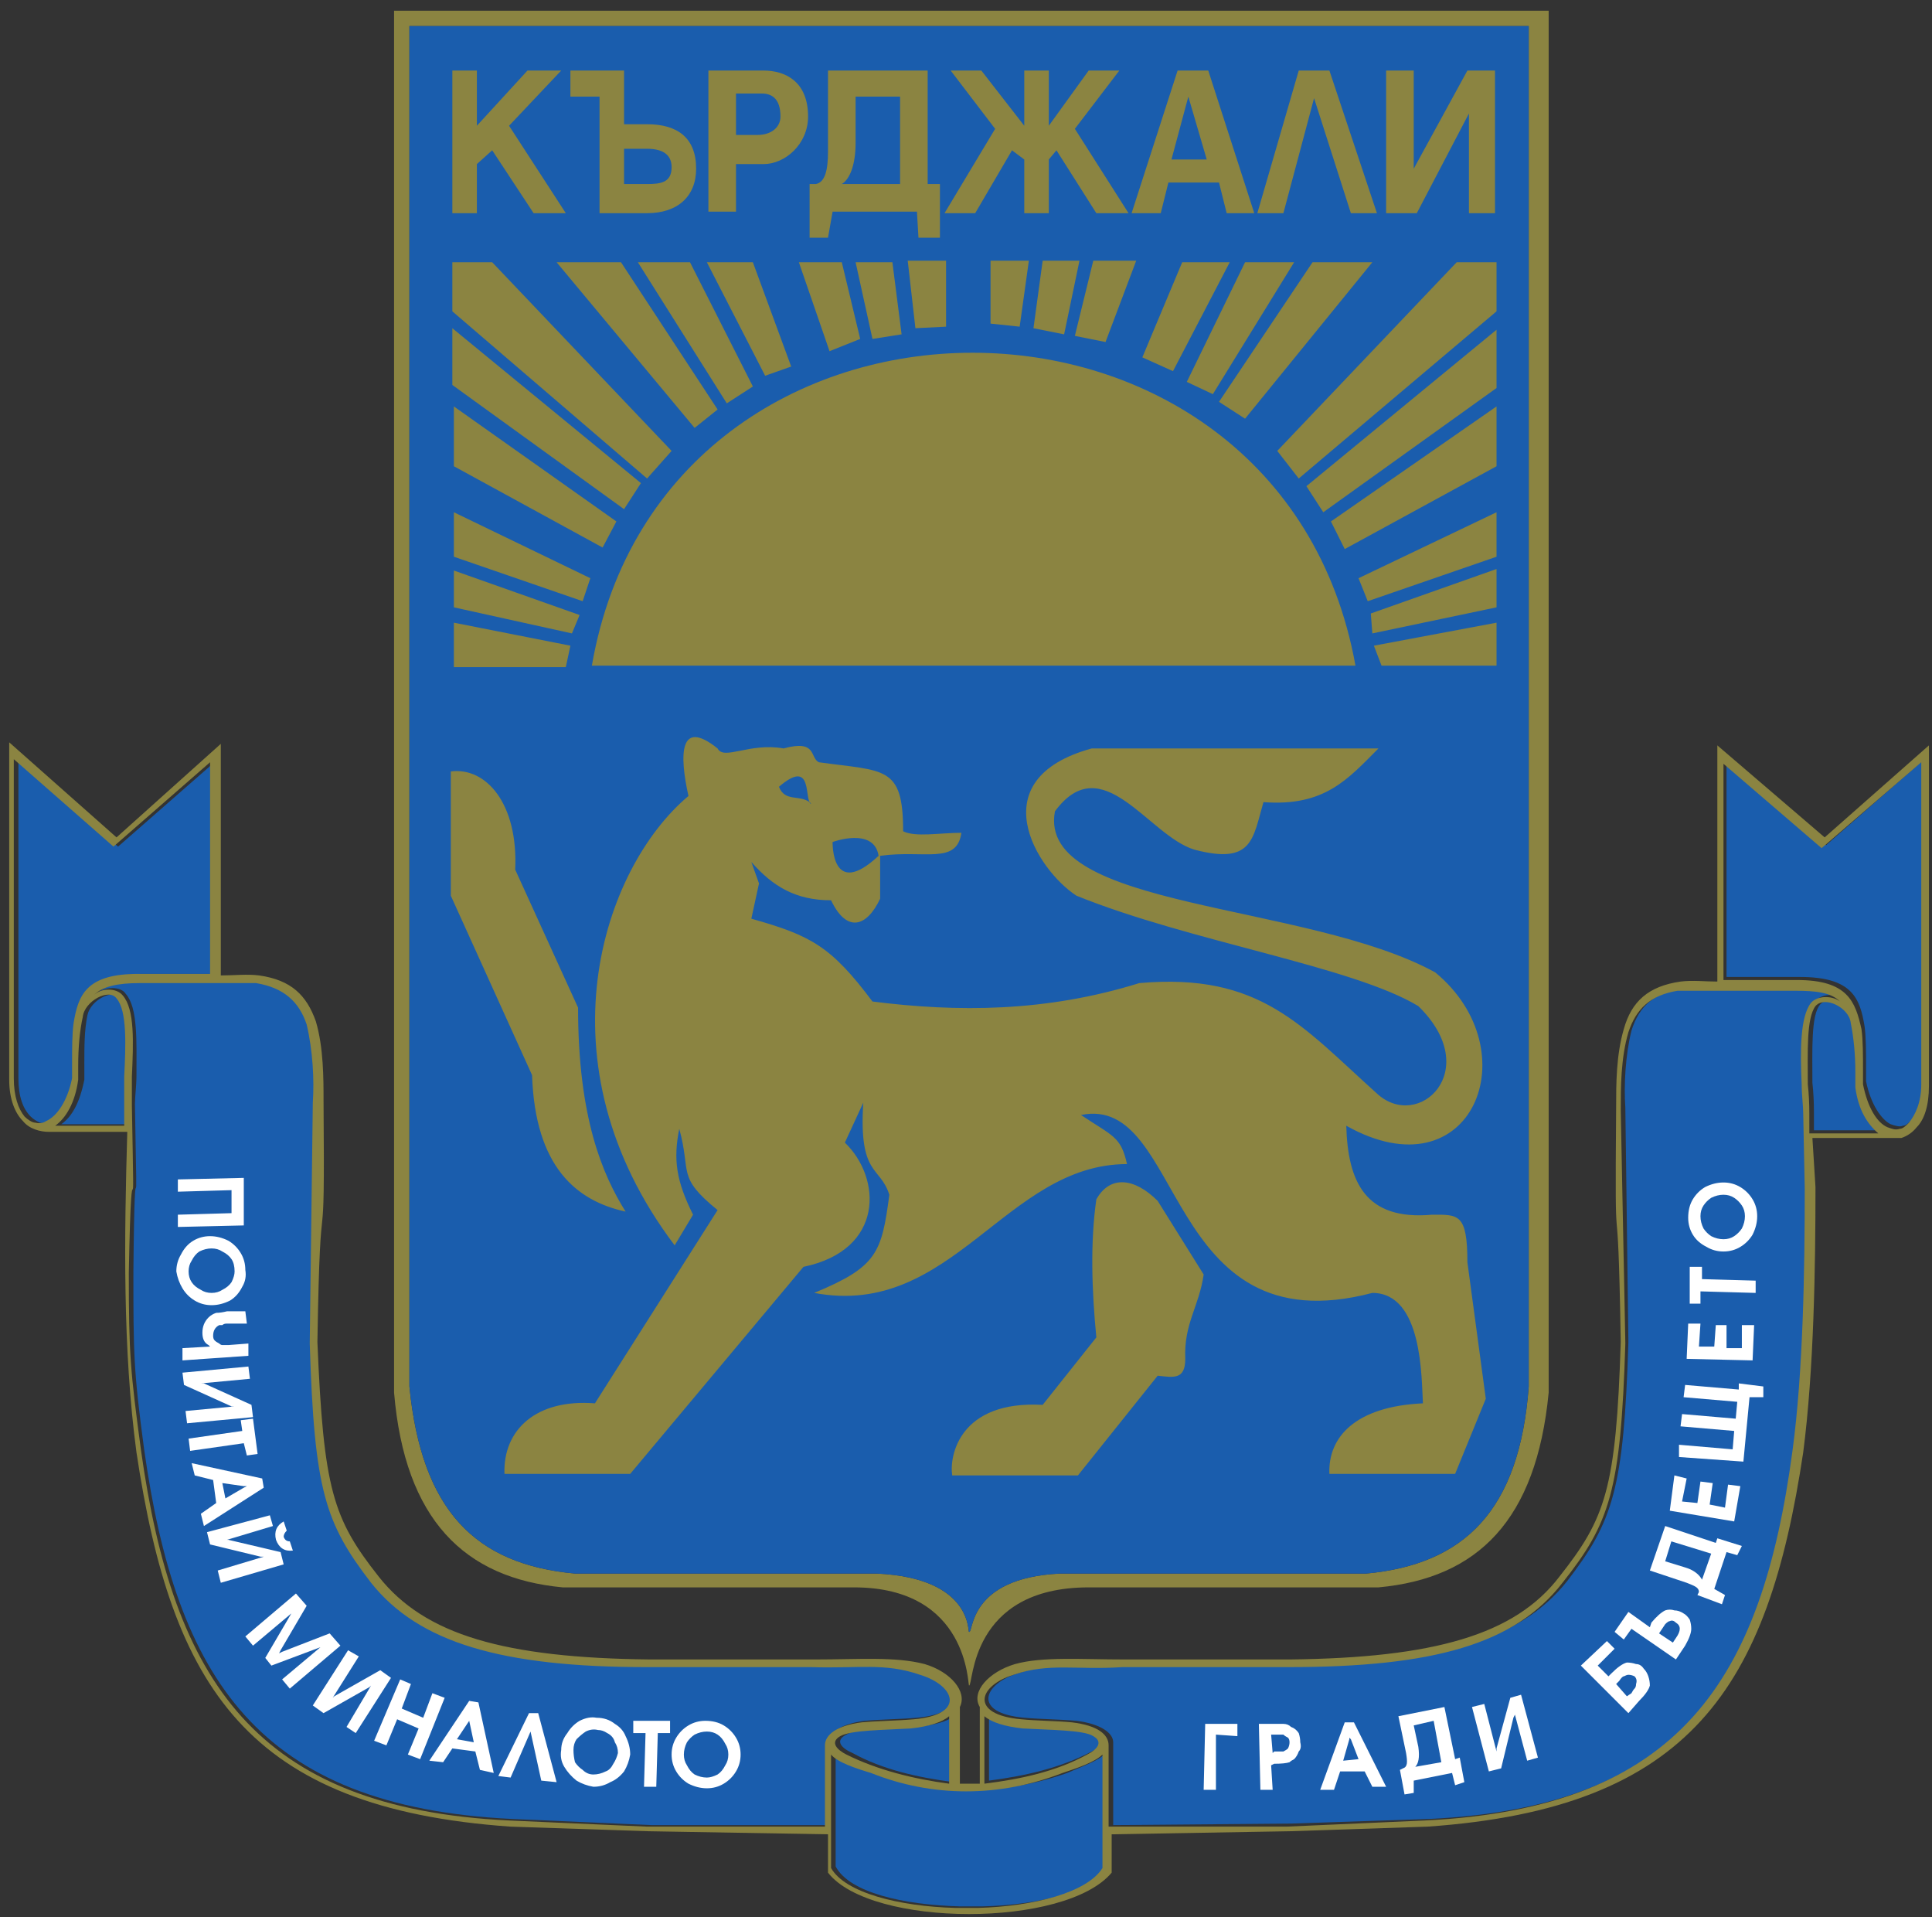 <svg version="1.2" xmlns="http://www.w3.org/2000/svg" viewBox="0 0 126 125" width="126" height="125">
	<rect x="0" y="0" width="126" height="125" fill="#333333" stroke="none"/>
	<title>Kardzhali-pdf</title>
	<style>
		.s0 { fill: #8b8441 } 
		.s1 { fill: #1a5dad } 
		.s2 { fill: #ffffff } 
	</style>
	<path id="Path 1" fill-rule="evenodd" class="s0" d="m101 0.7v90.1c-0.8 8.3-4.6 12.1-11.1 12.7h-18.9c-7.8 0-7.5 6.4-7.8 6.4-0.1 0 0-6.4-7.5-6.4h-19c-6.4-0.6-10.3-4.4-11-12.7v-90.1zm-74.3 1v88.7c0.8 8.1 4.3 11.6 10.8 12.2h19.7c6.3 0.3 5.9 3.9 6 3.8 0.3 0.1-0.1-3.5 5.9-3.8h20c6.4-0.6 10-4.1 10.6-12.2v-88.7z"/>
	<path id="Path 2" fill-rule="evenodd" class="s1" d="m99.7 1.7v88.7c-0.6 8.1-4.2 11.6-10.6 12.2h-20c-6 0.3-5.6 3.9-5.9 3.8-0.1 0.1 0.3-3.5-6-3.8h-19.7c-6.5-0.6-10-4.1-10.8-12.2v-88.7zm6.3 70.5c-0.1-1.4 0-3.4 0.4-5 0.5-1.6 1.5-2.5 3.3-2.7h7.6c1.4 0 2.4 0.1 2.9 0.7-0.4-0.5-1.5-0.4-1.8 0.1-0.8 0.8-0.7 3.1-0.6 5.3 0 0.7 0 1.3 0 1.9l0.1 4.9c0 5.3 0 11.9-0.7 17.1-2.1 14.9-7.4 23.3-24 24.1l-9 0.3-11.6 0.1v-5.4c0-0.6-0.8-1.2-2.4-1.4-1.1-0.1-2.3-0.1-3.4-0.2-3.4-0.3-2.7-2.2-0.4-2.9 2.3-0.8 4-0.4 7-0.5h10.8c9.5-0.1 14.9-1.6 18-5.5 3-3.9 3.7-6 4-15.6zm14.3-7.1q0 0.1 0 0.1 0 0 0-0.1zm-55.8 51v-4.3q0.6 0.5 2.4 0.7c1.8 0.1 4 0.1 4.6 0.5 0.8 0.5 0.3 0.9-0.3 1.2-2.1 1.1-4.4 1.6-6.7 1.9zm61-66.6v21c0 1.2-0.3 2-0.8 2.5-0.2 0.2-0.4 0.4-0.6 0.4-0.2 0.1-0.5 0-0.8-0.1-0.6-0.3-1.3-1.3-1.6-2.8 0-0.3 0-0.6 0-0.9 0-1 0-2-0.1-2.7-0.3-1.8-0.8-3.2-4.2-3.2h-4.8v-14.1l6.5 5.5zm-7.2 23q0-1-0.1-1.9c0-2.1-0.1-4.4 0.5-5.1 0.6-0.7 2.2 0.1 2.3 1.1q0.3 1.4 0.2 3.2 0 0.5 0 1c0.3 1.5 0.9 2.4 1.5 2.9h-4.4zm-55.7 51.8c-3.7-0.1-7.2-0.9-8.1-2.6v-7.4c0.4 0.5 1.6 0.9 2.6 1.3 2 0.7 4.1 1.1 6.2 1.1q3.2 0 6.3-1.1c0.9-0.4 2.1-0.8 2.5-1.3v7.4c-0.9 1.7-4.4 2.5-8 2.6-0.7 0-0.8 0-1.5 0zm-42.2-36.8c0.3 9.6 1 11.7 4 15.6 3.1 3.9 8.5 5.5 18 5.5h10.8c3 0.1 4.8-0.3 7 0.5 2.4 0.7 3 2.6-0.4 2.9-1.1 0.1-2.3 0.1-3.4 0.2-1.6 0.2-2.4 0.8-2.4 1.5v5.3h-11.5l-9.1-0.4c-16.6-0.8-21.9-9.2-24-24.1-0.7-5.2-0.7-6.3-0.7-11.6 0.1-10.7 0.3-0.2 0.1-10.9 0-0.5 0.1-1.2 0.1-1.9 0-2.2 0.1-4.4-0.7-5.3-0.3-0.5-1.4-0.5-1.9 0 0.6-0.6 1.6-0.8 3-0.8h7.6c1.9 0.3 2.8 1.2 3.3 2.7 0.4 1.7 0.5 3.6 0.4 5.1zm-14-22.7q0 0 0 0 0 0 0 0zm49.2 49.5c-0.7-0.3-1.2-0.8-0.4-1.2 0.6-0.4 2.8-0.4 4.6-0.5q1.8-0.2 2.4-0.7v4.3c-2.3-0.3-4.6-0.8-6.6-1.9zm-47.9-59.1l6.4-5.6v13.9h-4.8c-3.3 0-3.9 1.4-4.2 3.1-0.1 0.8-0.1 1.7-0.1 2.8 0 0.3 0 0.5 0 0.8-0.3 1.6-0.9 2.6-1.6 2.9q-0.4 0.2-0.8 0.1c-0.2-0.1-0.4-0.2-0.6-0.4-0.5-0.5-0.8-1.3-0.8-2.5v-20.8zm0.8 18.1h-4.5c0.7-0.5 1.2-1.4 1.5-2.9q0-0.5 0-1c0-1.2 0-2.2 0.2-3.2 0.2-1 1.7-1.8 2.3-1.1 0.6 0.7 0.6 3 0.5 5.1q-0.1 0.9 0 1.9z"/>
	<path id="Path 3" fill-rule="evenodd" class="s0" d="m49 59.9c3.9 1.1 5.2 1.8 7.9 5.4 5.5 0.7 11.3 0.7 17.4-1.2 7.9-0.7 10.6 2.8 15.5 7.2 2.7 2.5 7-1.5 2.7-5.7-4.3-2.6-14.9-4.2-22.3-7.2-2.6-1.7-6.3-7.6 1-9.6h18.7c-2 2-3.5 3.8-7.5 3.5-0.7 2.4-0.7 4.1-4.5 3.1-3-0.9-6-6.7-9.1-2.5-1.2 6.4 16.4 5.9 24.8 10.5 6.2 5.1 2.4 14.6-5.8 10 0.1 3.6 1.2 6.2 5.6 5.8 1.7 0 2.3-0.1 2.3 3.1l1.2 8.9-2 4.9h-8.2c-0.1-2.4 1.7-4.4 6.1-4.6-0.1-1.6 0-7.2-3.3-7.2-13.7 3.6-12.2-13-19-11.6 2.1 1.4 2.6 1.4 3 3.2-7.9 0-11.4 10.1-20.4 8.4 4.1-1.7 4.4-2.6 4.9-6.4-0.6-1.9-2-1.2-1.7-6l-1.2 2.6c2.4 2.3 2.6 7-2.7 8.1l-11.3 13.5h-8.2c-0.1-2.9 2.1-4.9 5.9-4.6l8-12.6c-2.7-2.2-1.7-2.4-2.5-5.3-0.4 2-0.2 3.4 0.9 5.6l-1.2 2c-9-11.9-4.7-24.6 0.9-29.3-0.6-2.7-0.6-5.1 1.9-3.1 0.4 0.8 2.1-0.4 4.3 0 2.2-0.6 1.7 0.6 2.3 0.9 4.3 0.6 5.5 0.2 5.5 4.5 0.8 0.4 2.4 0.1 3.8 0.1-0.3 2.1-2.4 1.1-5.3 1.5v2.8c-0.9 1.9-2.2 2.2-3.2 0.1-2.3 0-3.8-0.9-5.2-2.5l0.5 1.4zm14.9 56.4v-5c-0.6-1 0.6-2.3 2.3-2.8 1.8-0.5 4.3-0.3 7.2-0.3h10.7c9.4-0.1 14.7-1.6 17.6-5.4 3-3.8 3.7-5.7 4-15.3-0.2-12.3-0.4-3.1-0.3-15.3 0-1.5 0-3.4 0.5-5.1 0.5-1.8 1.6-2.8 3.7-3.1 0.8-0.1 1.6 0 2.4 0v-15.4l7 6 6.8-6v22.2c0 1.3-0.3 2.2-0.8 2.7q-0.4 0.5-1 0.7 0 0-0.1 0h-5.7l0.2 3.2c0 5.2-0.1 11.9-0.8 17.3-2.3 15.3-7.3 23.2-24.5 24.4l-9 0.3-11.6 0.2v2.5c-1.5 1.8-5.4 2.7-9.3 2.7-3.9 0-7.8-0.9-9.2-2.7v-2.5l-11.7-0.2-9-0.3c-17.2-1.2-22.1-9.1-24.4-24.4-0.9-6.7-0.8-14-0.6-20.9h-5.1c-0.6 0-1.3-0.2-1.7-0.7-0.5-0.5-0.9-1.4-0.9-2.7v-22l7 6.2 6.8-6.1v15.1c0.9 0 1.7-0.1 2.5 0 2.1 0.3 3.1 1.3 3.7 3 0.5 1.7 0.5 3.7 0.5 5.2 0.1 12.2-0.2 3.4-0.4 15.7 0.4 9.6 1 11.5 4 15.3 3 3.8 8.2 5.3 17.7 5.4h10.7c2.9 0 5.3-0.2 7.2 0.3 1.7 0.5 2.8 1.8 2.3 2.8v5c0.3 0 0.4 0 0.6 0 0.2 0 0.3 0 0.7 0zm-6.6-60.5c-0.3-1.9-3-0.9-3-0.9 0 0-0.1 3.8 3 0.9zm-4.5-3.5c-0.3-0.5 0.1-2.8-2-1 0.4 1 1.3 0.5 2 1zm0.1 0.1q-0.1-0.1-0.1-0.1 0 0.1 0.1 0.1zm-21.8-47.8v3.6l3.3-3.6h2.2l-3.4 3.6 3.7 5.7h-2.1l-2.7-4.1-1 0.9v3.2h-1.6v-9.3zm9.6 3.5h1.5c2 0 3.2 0.9 3.2 2.9 0 1.8-1.2 2.9-3.2 2.9h-3.1v-7.6h-1.9v-1.7h3.5zm0 1.6v2.3h1.5c0.9 0 1.6-0.1 1.6-1.1 0-0.9-0.7-1.2-1.6-1.2zm5.5 4.1v-9.2h3.6c1.4 0 2.9 0.7 2.9 3 0 1.8-1.5 3.1-2.9 3.1h-1.8v3.1zm4.7-6.2c0-1.2-0.6-1.5-1.2-1.5h-1.7v2.7h1.4c0.9 0 1.5-0.5 1.5-1.2zm1.9 4.4h0.4c0.6-0.1 0.8-0.9 0.8-2.1v-5.3h6.5v7.4h0.8v3.5h-1.4l-0.1-1.7h-5.5l-0.3 1.7h-1.2zm5.9 0v-5.7h-2.9v3c0 1.5-0.4 2.4-0.9 2.7zm2.9 1.9l3.3-5.5-2.9-3.8h2l2.8 3.6v-3.6h1.6v3.6l2.6-3.6h2l-2.9 3.8 3.5 5.5h-2.1l-2.6-4.1-0.5 0.6v3.5h-1.6v-3.5l-0.8-0.6-2.4 4.1zm18.4 0l-0.5-2h-3.3l-0.5 2h-1.9l3-9.3h2l3 9.3zm-1.3-3.5l-1.2-4.1-1.1 4.1zm9.4 3.5l-2.4-7.5-2 7.5h-1.7l2.7-9.3h2l3.1 9.3zm4.3 0h-2v-9.3h1.8v6.4l3.5-6.4h1.8v9.3h-1.7v-6.5zm5.2 25.7l-8.1 1.7-0.1-1.3 8.2-2.9zm-8.4-0.4l-0.6-1.5 9-4.3v2.9zm-59.6-2.9v-2.9l8.9 4.3-0.5 1.5zm0 0.9l8.2 2.9-0.5 1.2-7.7-1.7zm0 3.4l7.6 1.5-0.3 1.4h-7.3zm68 2.8h-7.5l-0.5-1.3 8-1.5zm-50.8-16.7l-1.5 1.2-9-10.8h4.2zm-8.2 16.7c4.7-27.2 44.9-27.2 49.8 0zm47-26.3h3.9l-8.3 10.2-1.7-1.1zm-8.2 7.8l3.8-7.8h3.2l-5.3 8.6zm-2.9-1.6l2.6-6.2h3.1l-3.7 7.1zm-24.6 1.2l-3.8-7.4h3l2.5 6.8zm6.2-2.4l-2 0.8-2-5.8h2.8zm2.7-0.3l-1.9 0.3-1.1-5h2.4zm12.5-4.8h2.8l-2 5.3-2-0.4zm-3.3 0h2.4l-1 4.8-2-0.4zm-3.4 0h2.5l-0.6 4.3-1.9-0.2zm-2.9 4.3l-2 0.1-0.5-4.4h2.5zm-21.5 12.7l-0.9 1.7-9.7-5.3v-3.9zm-10.7-12.6l12.3 10.1-1.1 1.7-11.2-8.1zm68.1 5.1v3.9l-9.9 5.4-0.9-1.8zm0-1.2l-11.3 8.1-1.1-1.7 12.4-10.2zm0-5l-12.9 10.9-1.4-1.8 11.7-12.3h2.6zm-68.1-3.2h2.6l11.7 12.3-1.6 1.8-12.7-10.9zm17.9 9.2l-5.8-9.2h3.4l4.1 8.1zm-18 32.1v-8.1c2.3-0.3 4.4 2.1 4.2 6.4l4.1 9c0 7.2 1.6 10.9 3.1 13.3-3.2-0.7-5.9-2.9-6.1-8.9zm46.1 19.9l3 4.8c-0.3 2.1-1.3 3.2-1.2 5.5 0 1.4-0.8 1.2-1.8 1.1l-5.2 6.5h-8.2c-0.2-1.3 0.5-4.9 5.9-4.6l3.5-4.4c-0.3-3.1-0.4-6.2 0-9 0.9-1.6 2.5-1.4 4 0.1zm43.3-23l-6.4-5.5v14.1h4.8c3.3 0 3.8 1.4 4.2 3.2 0.1 0.7 0.1 1.7 0.1 2.7 0 0.3 0 0.5 0 0.9 0.3 1.5 0.9 2.5 1.6 2.8 0.3 0.1 0.5 0.2 0.8 0.1 0.2 0 0.4-0.2 0.6-0.4 0.4-0.5 0.8-1.3 0.8-2.5v-21zm-0.8 18.6h4.5c-0.7-0.6-1.3-1.5-1.5-3q0-0.5 0-1 0-1.7-0.3-3.2c-0.1-1-1.7-1.8-2.3-1.1-0.6 0.8-0.5 3-0.5 5.1q0.1 0.9 0.1 1.9zm-12 13.7c-0.3 9.6-1 11.7-4.1 15.6-3.1 4-8.4 5.5-17.9 5.5h-10.8c-3 0.2-4.8-0.3-7.1 0.5-2.3 0.7-2.9 2.6 0.5 2.9 1 0.1 2.2 0.1 3.3 0.2 1.7 0.2 2.4 0.8 2.4 1.5v5.3h11.6l9-0.4c16.7-0.8 22-9.2 24-24.1 0.7-5.2 0.8-11.8 0.8-17.1l-0.1-4.9c0-0.5-0.1-1.2-0.1-1.9-0.1-2.2-0.1-4.4 0.6-5.3 0.4-0.5 1.4-0.5 1.9-0.1-0.6-0.6-1.6-0.7-2.9-0.7h-7.7c-1.8 0.3-2.7 1.2-3.2 2.7-0.5 1.7-0.5 3.6-0.5 5.1zm14.1-22.2q0-0.1-0.1-0.1 0.1 0 0.1 0.1zm-49.2 49c0.6-0.3 1.1-0.8 0.4-1.2-0.6-0.4-2.8-0.4-4.6-0.5q-1.8-0.2-2.5-0.8v4.4c2.4-0.3 4.7-0.8 6.7-1.9zm-50.5-42.5c0.1-1.5 0-3.4-0.4-5.1-0.5-1.5-1.5-2.4-3.3-2.7h-7.6c-1.4 0-2.4 0.2-3 0.8 0.5-0.5 1.5-0.5 1.9 0 0.8 0.9 0.7 3.1 0.6 5.3 0 0.7 0 1.4 0 1.9 0.2 10.7 0 0.2-0.2 10.9 0 5.3 0.1 6.4 0.8 11.6 2.1 14.9 7.4 23.3 24 24.1l9 0.4h11.6v-5.3c0-0.7 0.8-1.3 2.4-1.5 1.1-0.1 2.3-0.1 3.4-0.2 3.4-0.3 2.7-2.2 0.4-2.9-2.3-0.8-4-0.4-7.1-0.5h-10.7c-9.5 0-14.9-1.6-18-5.5-3-3.9-3.7-6-4-15.6zm-14.3-7q0 0 0 0 0 0 0 0zm57.7 59.5c3.6-0.1 7.1-1 8.1-2.6v-7.4c-0.5 0.5-1.7 0.9-2.6 1.2q-3.1 1.2-6.3 1.2c-2.1 0-4.2-0.4-6.2-1.2-1-0.3-2.2-0.7-2.6-1.2v7.4c0.9 1.6 4.4 2.5 8.1 2.6 0.7 0 0.9 0 1.5 0zm-1.9-8.1v-4.4q-0.7 0.6-2.5 0.8c-1.7 0.1-3.9 0.1-4.6 0.5-0.7 0.4-0.2 0.9 0.4 1.2 2 1 4.4 1.6 6.7 1.9zm-53.8-44.2q0-0.9 0-1.9c0.1-2 0.2-4.3-0.5-5.1-0.5-0.7-2.1 0.2-2.2 1.2-0.2 0.9-0.3 2-0.3 3.2q0 0.5 0 0.9c-0.2 1.5-0.8 2.5-1.5 3h4.5zm-7.2-22.6v20.8c0 1.2 0.3 2 0.7 2.5 0.2 0.2 0.5 0.4 0.7 0.4q0.4 0.1 0.7-0.1c0.7-0.3 1.4-1.3 1.7-2.8 0-0.4 0-0.6 0-0.9 0-1 0-2 0.1-2.7 0.3-1.8 0.8-3.2 4.2-3.2h4.7v-13.8l-6.3 5.5z"/>
	<path id="Path 4" fill-rule="evenodd" class="s2" d="m46 112.2q0.7 0 1.2 0.3 0.5 0.3 0.8 0.8 0.3 0.5 0.3 1.1 0 0.6-0.3 1.1-0.3 0.5-0.8 0.8-0.5 0.3-1.1 0.3-0.6 0-1.2-0.3-0.5-0.3-0.8-0.8-0.3-0.5-0.3-1.1 0-0.6 0.3-1.1 0.3-0.5 0.8-0.8 0.5-0.3 1.1-0.3zm0.1 0.7q-0.4 0-0.8 0.2-0.3 0.2-0.5 0.5-0.2 0.4-0.2 0.8 0 0.4 0.2 0.7 0.2 0.4 0.5 0.6 0.4 0.2 0.8 0.2 0.3 0 0.7-0.2 0.3-0.2 0.5-0.6 0.2-0.3 0.2-0.7 0-0.4-0.2-0.7-0.2-0.4-0.5-0.6-0.3-0.2-0.7-0.2zm-4.1 3.6l0.1-3.5h-0.8v-0.8h2.4v0.8h-0.8l-0.1 3.5zm-3.1-4.5q0.7 0 1.2 0.4 0.5 0.3 0.7 0.8 0.3 0.6 0.3 1.2-0.1 0.6-0.4 1.1-0.4 0.5-0.9 0.7-0.5 0.3-1.1 0.3-0.6-0.1-1.1-0.4-0.5-0.4-0.8-0.9-0.3-0.5-0.2-1.1 0-0.6 0.4-1.1 0.3-0.5 0.8-0.8 0.6-0.3 1.1-0.2zm0.1 0.8q-0.4-0.1-0.8 0.1-0.3 0.2-0.6 0.5-0.2 0.3-0.2 0.7 0 0.4 0.1 0.8 0.2 0.3 0.5 0.5 0.3 0.3 0.7 0.3 0.4 0 0.8-0.2 0.3-0.1 0.5-0.5 0.2-0.3 0.3-0.7 0-0.4-0.2-0.7-0.1-0.4-0.5-0.6-0.3-0.2-0.6-0.2zm-4.4 0.1v-0.1 0.1l-1.3 3-0.8-0.1 2-4.1h0.6l1.2 4.5-1-0.1zm-6.6 1.9l2.6-3.9 0.6 0.1 1 4.6-0.9-0.2-0.3-1.2-1.5-0.2-0.6 0.9zm1.8-1.4l1.1 0.2-0.3-1.4v-0.2 0.2zm-5.4 0.1l1.7-4 0.7 0.3-0.6 1.6 1.4 0.6 0.6-1.6 0.8 0.3-1.6 4-0.8-0.3 0.7-1.7-1.4-0.6-0.7 1.7zm-3.3-1.8l-0.7-0.5 2.3-3.6 0.7 0.4-1.7 2.7 0.1-0.1 3-1.7 0.7 0.5-2.3 3.6-0.6-0.4 1.6-2.7-0.1 0.1zm-5.1-5l3.3-2.8 0.7 0.8-1.7 2.9-0.1 0.2 0.2-0.1 3.1-1.2 0.7 0.8-3.3 2.8-0.5-0.6 2.5-2.1-3.2 1.2-0.4-0.5 1.7-2.9-2.5 2.1zm2.5-7.5l0.2 0.6q-0.2 0.2-0.2 0.4 0.1 0.3 0.4 0.3l0.2 0.6q-0.8 0.1-1.1-0.7-0.2-0.8 0.5-1.2zm-4.8 1.5l-0.2-0.8 4.1-1.1 0.2 0.7-3 0.9h0.1l3.4 0.8 0.2 0.8-4.1 1.2-0.2-0.8 3-0.9h-0.2zm-1.2-5.3l4.6 1 0.1 0.6-3.9 2.5-0.2-0.8 1-0.7-0.2-1.5-1.2-0.3zm2 1.3l0.2 1 1.2-0.7 0.2-0.1h-0.2zm-2.2-2.9l3.5-0.5-0.1-0.7 0.8-0.1 0.3 2.3-0.7 0.1-0.2-0.8-3.5 0.5zm-0.3-3.5l-0.1-0.8 4.3-0.4 0.1 0.8-3.2 0.3h0.2l3.1 1.4 0.1 0.8-4.3 0.4-0.1-0.8 3.2-0.3h-0.2zm-0.1-1.6v-0.8l1.8-0.1-0.1-0.1q-0.2-0.1-0.3-0.3-0.1-0.2-0.1-0.5 0-0.6 0.4-1 0.2-0.2 0.5-0.3 0.3 0 0.7-0.1h1.2l0.1 0.8h-1.3q-0.2 0-0.3 0.1-0.1 0-0.2 0-0.4 0.2-0.4 0.7 0 0.2 0.1 0.3 0.1 0.1 0.3 0.2 0.1 0.1 0.2 0.1 0.1 0 0.4 0l1.3-0.1v0.8zm4.1-5.9q0.1 0.6-0.2 1.1-0.3 0.6-0.8 0.9-0.6 0.3-1.2 0.3-0.6 0-1.1-0.3-0.5-0.3-0.8-0.8-0.3-0.5-0.4-1.1 0-0.6 0.3-1.1 0.3-0.6 0.8-0.9 0.5-0.3 1.1-0.3 0.6 0 1.2 0.3 0.5 0.3 0.8 0.8 0.3 0.5 0.3 1.1zm-0.7 0.1q0-0.5-0.2-0.8-0.2-0.3-0.6-0.5-0.3-0.2-0.7-0.2-0.4 0-0.8 0.2-0.3 0.2-0.5 0.6-0.2 0.3-0.2 0.7 0 0.4 0.2 0.7 0.2 0.3 0.6 0.5 0.3 0.2 0.7 0.2 0.4 0 0.7-0.2 0.4-0.2 0.6-0.5 0.2-0.4 0.2-0.7zm-3.7-6l4.3-0.1v3.1l-4.3 0.1v-0.8l3.5-0.1v-1.5l-3.5 0.1zm66.9 39.8l0.1-4.3h2.1v0.8l-1.4-0.1v3.6zm4.5 0h-0.8l-0.1-4.3h1q0.4 0 0.6 0 0.3 0 0.5 0.2 0.3 0.1 0.5 0.4 0.1 0.3 0.1 0.6 0.1 0.4-0.1 0.6-0.1 0.3-0.3 0.5-0.2 0.1-0.3 0.2-0.3 0.1-1 0.1l-0.2 0.1zm0-2.4l0.1-0.1h0.2q0.3 0 0.4 0 0.2-0.1 0.3-0.2 0.1-0.2 0.1-0.4 0-0.2-0.1-0.3-0.2-0.1-0.3-0.2-0.2 0-0.5 0h-0.1-0.2zm3.1 2.4l1.6-4.4h0.6l2.1 4.2h-0.9l-0.5-1h-1.6l-0.4 1.2zm1.5-1.9l1-0.1-0.5-1.3-0.1-0.1v0.1zm10.3 0.5l-0.8 0.2-1.1-4.2 0.8-0.2 0.8 3.1v-0.2l0.9-3.3 0.7-0.2 1.1 4.1-0.7 0.2-0.8-3-0.1 0.2zm6.3-6.7l0.7 0.7 0.2-0.2q0.6-0.6 1-0.7 0.3 0 0.6 0.1 0.3 0 0.5 0.3 0.2 0.2 0.3 0.5 0.1 0.3 0.1 0.6-0.1 0.4-0.7 1l-0.7 0.8-3.1-3.1 1.7-1.6 0.5 0.5zm1.9 2l0.3-0.2q0.1-0.2 0.2-0.3 0.1-0.1 0.1-0.3 0.1-0.3-0.1-0.5-0.2-0.1-0.4-0.1-0.1 0-0.3 0.1-0.1 0-0.3 0.3l-0.2 0.2zm0.3-4.4l-0.5 0.7-0.6-0.5 0.9-1.3 1.4 1 0.1-0.3q0.5-0.6 0.9-0.8 0.3-0.1 0.6 0 0.3 0 0.6 0.2 0.2 0.1 0.4 0.4 0.1 0.3 0.1 0.6 0 0.4-0.4 1.1l-0.6 0.9zm2.7 0.9l0.2-0.3q0.5-0.7 0-1-0.2-0.2-0.4-0.1-0.1 0-0.3 0.2 0 0-0.2 0.3l-0.2 0.3zm4-7.9l-4.2-0.7 0.3-2.3 0.8 0.2-0.3 1.5 1 0.1 0.2-1.4 0.8 0.1-0.2 1.4 1 0.2 0.2-1.5 0.8 0.1zm-0.1-4.7l0.1-1.2-3.5-0.3 0.1-0.8 3.5 0.3 0.1-1.1-3.5-0.3 0.1-0.8 3.5 0.3v-0.4l1.6 0.2v0.7h-0.9l-0.4 4.2-4.2-0.3v-0.8zm1.3-5.8l-4.3-0.1 0.1-2.3h0.8l-0.1 1.5h1l0.1-1.4h0.7v1.5h1v-1.5h0.8zm0.2-4.4l-3.6-0.1v0.8h-0.7v-2.4h0.8v0.8l3.5 0.1zm-4.4-4.9q0-0.7 0.3-1.2 0.3-0.5 0.8-0.8 0.6-0.3 1.2-0.3 0.6 0 1.1 0.3 0.5 0.3 0.8 0.8 0.3 0.5 0.3 1.1 0 0.6-0.3 1.2-0.3 0.5-0.8 0.8-0.5 0.3-1.1 0.3-0.6 0-1.1-0.3-0.6-0.3-0.9-0.8-0.3-0.5-0.3-1.1zm0.8-0.1q0 0.4 0.2 0.8 0.2 0.3 0.5 0.5 0.4 0.2 0.8 0.2 0.4 0 0.7-0.2 0.3-0.2 0.5-0.5 0.2-0.4 0.2-0.8 0-0.4-0.2-0.7-0.2-0.3-0.5-0.5-0.3-0.2-0.7-0.2-0.4 0-0.8 0.2-0.3 0.2-0.5 0.5-0.2 0.3-0.2 0.7z"/>
	<path id="Path 5" fill-rule="evenodd" class="s2" d="m91.3 115.4l0.2-0.1c0.3-0.1 0.3-0.4 0.2-1l-0.5-2.4 3-0.6 0.7 3.4 0.3-0.1 0.3 1.6-0.6 0.2-0.2-0.8-2.5 0.5v0.8l-0.6 0.1zm2.7-0.5l-0.5-2.7-1.3 0.3 0.3 1.4c0.1 0.7 0 1.1-0.2 1.3zm16.7-10.9l0.1-0.2c0-0.3-0.3-0.4-0.8-0.6l-2.4-0.8 1-2.9 3.3 1.1 0.1-0.3 1.6 0.5-0.3 0.6-0.7-0.2-0.8 2.4 0.7 0.4-0.2 0.6zm0.9-2.7l-2.6-0.8-0.4 1.3 1.3 0.4c0.7 0.2 1 0.6 1.1 0.8z"/>
</svg>